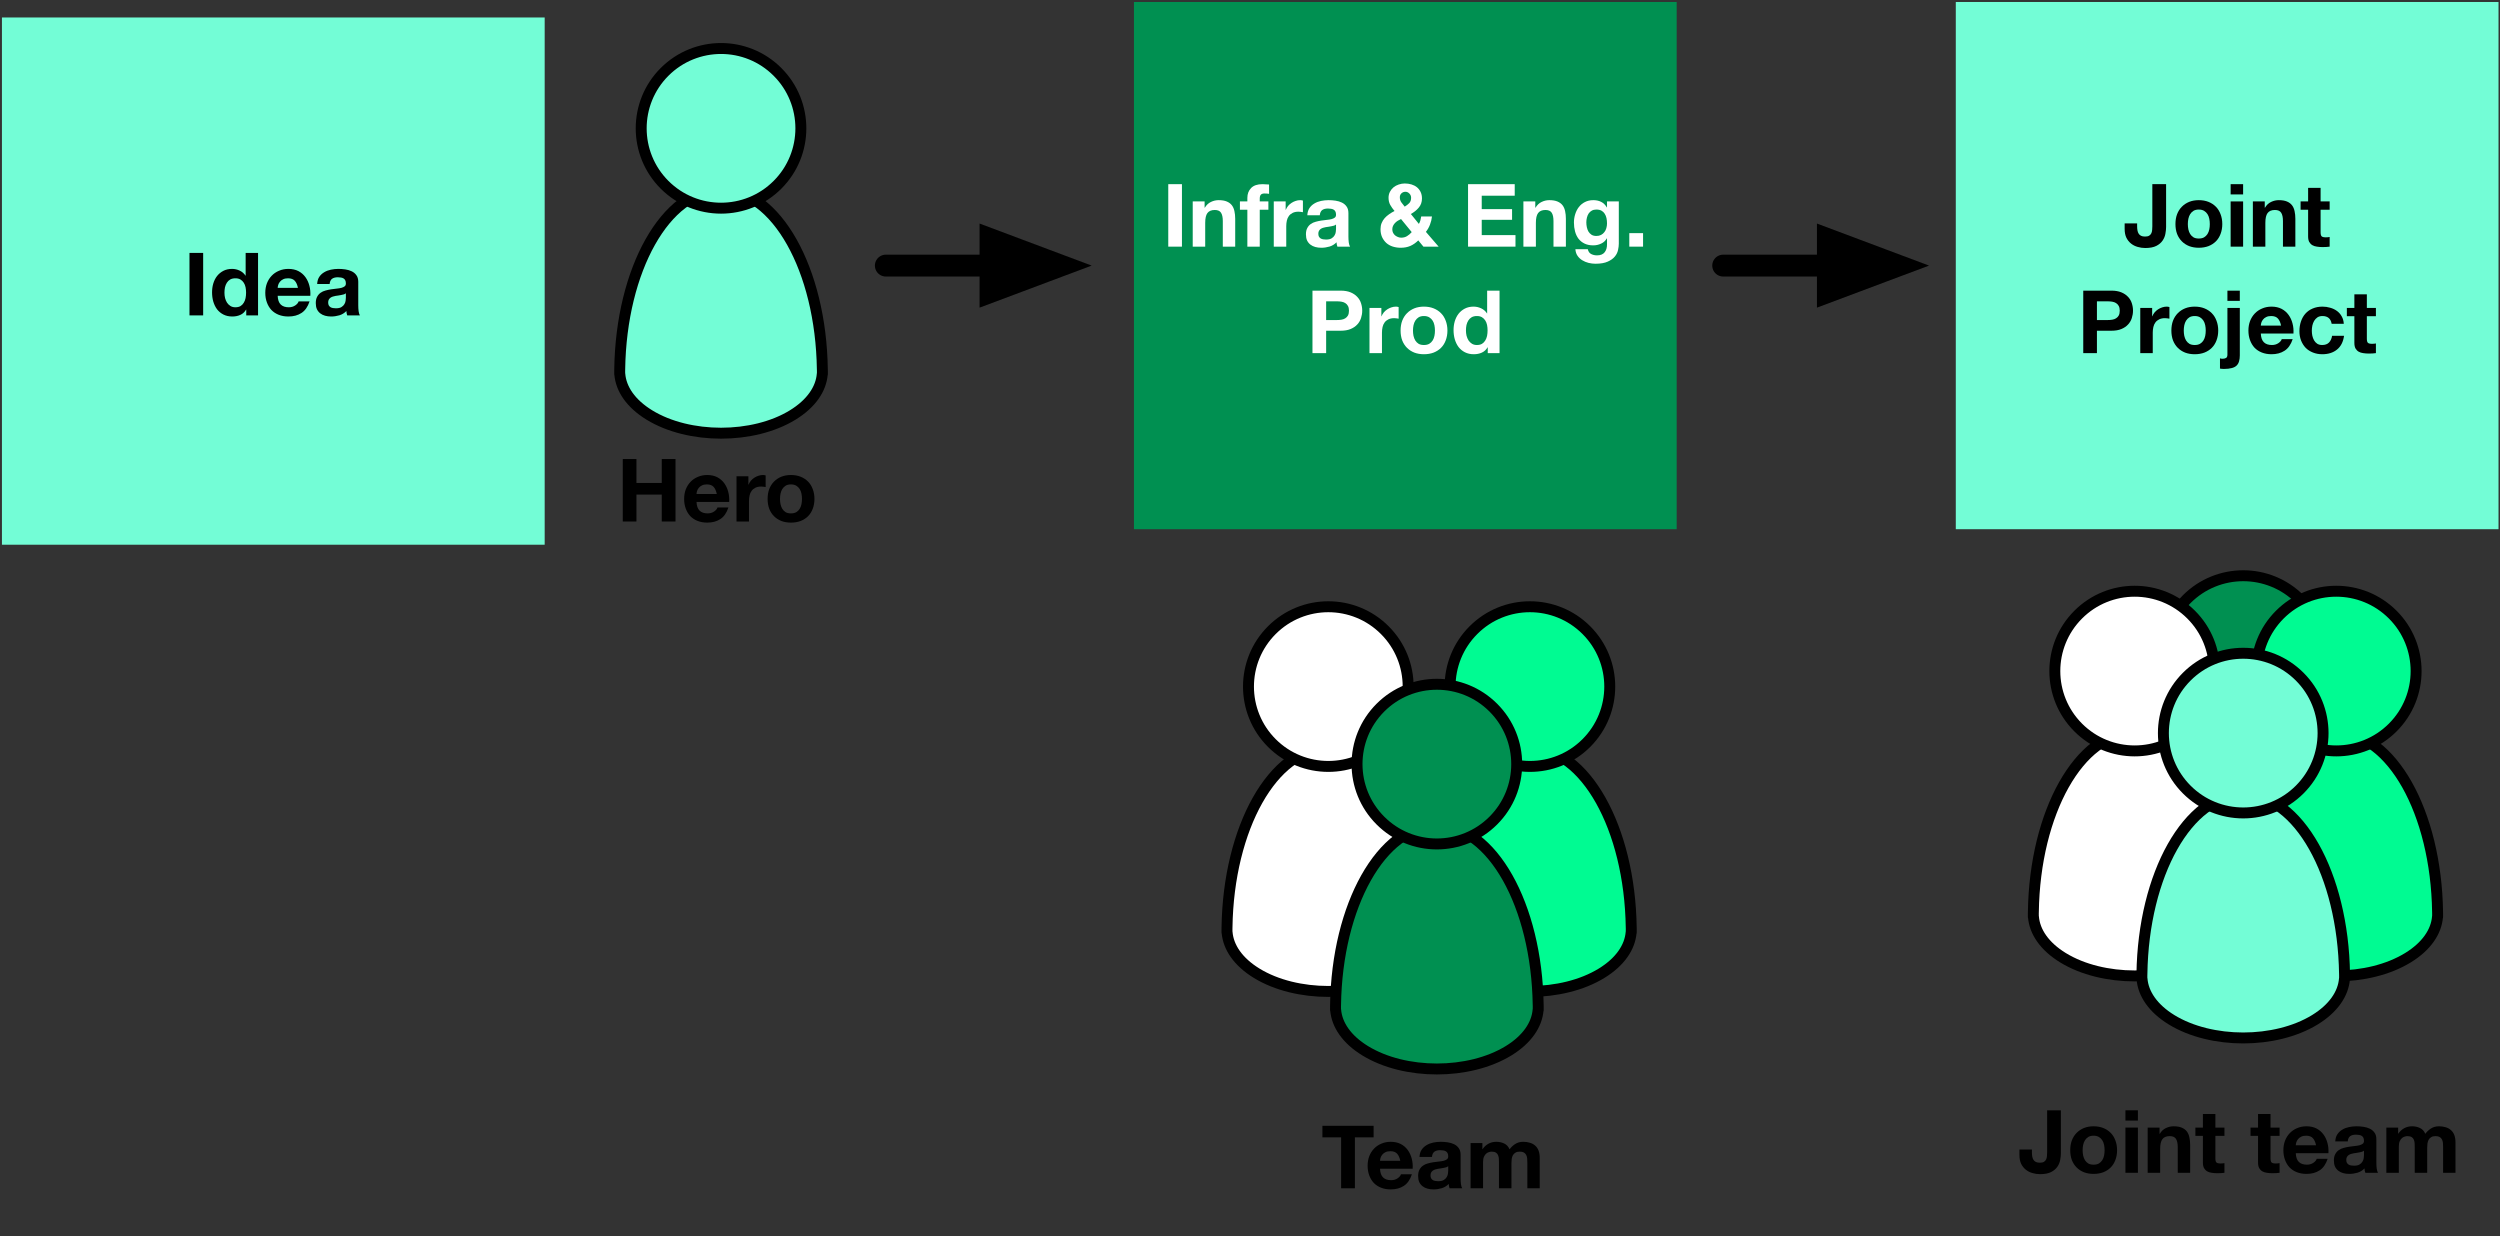 <?xml version="1.0" encoding="UTF-8"?>
<svg xmlns="http://www.w3.org/2000/svg" xmlns:xlink="http://www.w3.org/1999/xlink" width="457pt" height="226pt" viewBox="0 0 457 226" version="1.1">
<rect x="0" y="0" width="457" height="226" fill="#333333" stroke="none"/>
<defs>
<g>
<symbol overflow="visible" id="glyph0-0">
<path style="stroke:none;" d="M 6.25 -9.719 L 1.781 -9.719 L 1.781 -1.516 L 6.25 -1.516 Z M 7.719 -11.172 L 7.719 -0.047 L 0.266 -0.047 L 0.266 -11.172 Z M 7.719 -11.172 "/>
</symbol>
<symbol overflow="visible" id="glyph0-1">
<path style="stroke:none;" d="M 1.109 -11.422 L 1.109 0 L 3.609 0 L 3.609 -11.422 Z M 1.109 -11.422 "/>
</symbol>
<symbol overflow="visible" id="glyph0-2">
<path style="stroke:none;" d="M 6.734 -4.156 C 6.734 -3.812 6.703 -3.477 6.641 -3.156 C 6.578 -2.844 6.469 -2.562 6.312 -2.312 C 6.164 -2.062 5.969 -1.859 5.719 -1.703 C 5.469 -1.555 5.156 -1.484 4.781 -1.484 C 4.426 -1.484 4.125 -1.562 3.875 -1.719 C 3.625 -1.875 3.414 -2.078 3.25 -2.328 C 3.094 -2.578 2.973 -2.859 2.891 -3.172 C 2.816 -3.492 2.781 -3.816 2.781 -4.141 C 2.781 -4.484 2.812 -4.812 2.875 -5.125 C 2.945 -5.438 3.062 -5.719 3.219 -5.969 C 3.375 -6.219 3.578 -6.414 3.828 -6.562 C 4.086 -6.707 4.406 -6.781 4.781 -6.781 C 5.156 -6.781 5.461 -6.707 5.703 -6.562 C 5.953 -6.414 6.156 -6.219 6.312 -5.969 C 6.469 -5.727 6.578 -5.453 6.641 -5.141 C 6.703 -4.828 6.734 -4.5 6.734 -4.156 Z M 6.766 -1.062 L 6.766 0 L 8.922 0 L 8.922 -11.422 L 6.656 -11.422 L 6.656 -7.266 L 6.625 -7.266 C 6.363 -7.672 6.008 -7.977 5.562 -8.188 C 5.125 -8.395 4.66 -8.5 4.172 -8.5 C 3.566 -8.5 3.035 -8.379 2.578 -8.141 C 2.117 -7.898 1.734 -7.582 1.422 -7.188 C 1.117 -6.789 0.891 -6.332 0.734 -5.812 C 0.586 -5.301 0.516 -4.766 0.516 -4.203 C 0.516 -3.629 0.586 -3.078 0.734 -2.547 C 0.891 -2.016 1.117 -1.539 1.422 -1.125 C 1.734 -0.719 2.125 -0.395 2.594 -0.156 C 3.062 0.082 3.602 0.203 4.219 0.203 C 4.77 0.203 5.258 0.102 5.688 -0.094 C 6.125 -0.289 6.473 -0.613 6.734 -1.062 Z M 6.766 -1.062 "/>
</symbol>
<symbol overflow="visible" id="glyph0-3">
<path style="stroke:none;" d="M 6.438 -5.031 L 2.734 -5.031 C 2.742 -5.188 2.773 -5.363 2.828 -5.562 C 2.891 -5.77 2.992 -5.961 3.141 -6.141 C 3.285 -6.328 3.477 -6.477 3.719 -6.594 C 3.957 -6.719 4.258 -6.781 4.625 -6.781 C 5.176 -6.781 5.586 -6.629 5.859 -6.328 C 6.129 -6.035 6.32 -5.602 6.438 -5.031 Z M 2.734 -3.578 L 8.703 -3.578 C 8.742 -4.223 8.688 -4.836 8.531 -5.422 C 8.383 -6.004 8.145 -6.523 7.812 -6.984 C 7.477 -7.453 7.051 -7.82 6.531 -8.094 C 6.008 -8.363 5.395 -8.5 4.688 -8.5 C 4.062 -8.5 3.488 -8.383 2.969 -8.156 C 2.445 -7.938 2 -7.629 1.625 -7.234 C 1.258 -6.848 0.973 -6.391 0.766 -5.859 C 0.566 -5.328 0.469 -4.75 0.469 -4.125 C 0.469 -3.488 0.566 -2.898 0.766 -2.359 C 0.961 -1.828 1.238 -1.367 1.594 -0.984 C 1.957 -0.609 2.398 -0.316 2.922 -0.109 C 3.453 0.098 4.039 0.203 4.688 0.203 C 5.625 0.203 6.422 -0.008 7.078 -0.438 C 7.742 -0.863 8.238 -1.57 8.562 -2.562 L 6.562 -2.562 C 6.488 -2.301 6.285 -2.055 5.953 -1.828 C 5.617 -1.598 5.223 -1.484 4.766 -1.484 C 4.129 -1.484 3.641 -1.648 3.297 -1.984 C 2.953 -2.316 2.766 -2.848 2.734 -3.578 Z M 2.734 -3.578 "/>
</symbol>
<symbol overflow="visible" id="glyph0-4">
<path style="stroke:none;" d="M 0.766 -5.734 C 0.797 -6.266 0.926 -6.703 1.156 -7.047 C 1.395 -7.398 1.695 -7.68 2.062 -7.891 C 2.426 -8.109 2.832 -8.266 3.281 -8.359 C 3.738 -8.453 4.195 -8.5 4.656 -8.5 C 5.07 -8.5 5.492 -8.469 5.922 -8.406 C 6.348 -8.344 6.734 -8.227 7.078 -8.062 C 7.43 -7.895 7.719 -7.656 7.938 -7.344 C 8.164 -7.039 8.281 -6.641 8.281 -6.141 L 8.281 -1.844 C 8.281 -1.469 8.301 -1.109 8.344 -0.766 C 8.395 -0.422 8.473 -0.164 8.578 0 L 6.266 0 C 6.223 -0.125 6.188 -0.254 6.156 -0.391 C 6.133 -0.523 6.117 -0.66 6.109 -0.797 C 5.742 -0.422 5.316 -0.16 4.828 -0.016 C 4.336 0.129 3.836 0.203 3.328 0.203 C 2.93 0.203 2.562 0.156 2.219 0.062 C 1.883 -0.031 1.586 -0.176 1.328 -0.375 C 1.066 -0.582 0.863 -0.836 0.719 -1.141 C 0.582 -1.453 0.516 -1.82 0.516 -2.25 C 0.516 -2.719 0.598 -3.102 0.766 -3.406 C 0.93 -3.719 1.145 -3.961 1.406 -4.141 C 1.664 -4.328 1.961 -4.461 2.297 -4.547 C 2.629 -4.641 2.969 -4.711 3.312 -4.766 C 3.656 -4.816 3.988 -4.859 4.312 -4.891 C 4.645 -4.922 4.938 -4.969 5.188 -5.031 C 5.445 -5.102 5.648 -5.195 5.797 -5.312 C 5.953 -5.438 6.023 -5.617 6.016 -5.859 C 6.016 -6.098 5.973 -6.289 5.891 -6.438 C 5.816 -6.582 5.711 -6.691 5.578 -6.766 C 5.441 -6.848 5.285 -6.898 5.109 -6.922 C 4.93 -6.953 4.742 -6.969 4.547 -6.969 C 4.098 -6.969 3.742 -6.875 3.484 -6.688 C 3.234 -6.5 3.086 -6.18 3.047 -5.734 Z M 6.016 -4.047 C 5.922 -3.961 5.801 -3.895 5.656 -3.844 C 5.508 -3.801 5.352 -3.766 5.188 -3.734 C 5.02 -3.703 4.848 -3.672 4.672 -3.641 C 4.492 -3.617 4.312 -3.594 4.125 -3.562 C 3.957 -3.531 3.789 -3.488 3.625 -3.438 C 3.457 -3.383 3.312 -3.312 3.188 -3.219 C 3.07 -3.133 2.973 -3.02 2.891 -2.875 C 2.816 -2.738 2.781 -2.566 2.781 -2.359 C 2.781 -2.148 2.816 -1.973 2.891 -1.828 C 2.973 -1.691 3.078 -1.582 3.203 -1.5 C 3.328 -1.426 3.473 -1.375 3.641 -1.344 C 3.816 -1.312 3.992 -1.297 4.172 -1.297 C 4.617 -1.297 4.961 -1.367 5.203 -1.516 C 5.453 -1.672 5.633 -1.852 5.75 -2.062 C 5.875 -2.27 5.945 -2.477 5.969 -2.688 C 6 -2.906 6.016 -3.078 6.016 -3.203 Z M 6.016 -4.047 "/>
</symbol>
<symbol overflow="visible" id="glyph0-5">
<path style="stroke:none;" d="M 0.859 -8.266 L 0.859 0 L 3.141 0 L 3.141 -4.344 C 3.141 -5.176 3.273 -5.773 3.547 -6.141 C 3.828 -6.516 4.273 -6.703 4.891 -6.703 C 5.441 -6.703 5.82 -6.535 6.031 -6.203 C 6.25 -5.867 6.359 -5.359 6.359 -4.672 L 6.359 0 L 8.625 0 L 8.625 -5.094 C 8.625 -5.602 8.578 -6.066 8.484 -6.484 C 8.398 -6.91 8.242 -7.27 8.016 -7.562 C 7.797 -7.852 7.488 -8.082 7.094 -8.25 C 6.707 -8.414 6.207 -8.5 5.594 -8.5 C 5.113 -8.5 4.645 -8.391 4.188 -8.172 C 3.727 -7.953 3.359 -7.602 3.078 -7.125 L 3.031 -7.125 L 3.031 -8.266 Z M 0.859 -8.266 "/>
</symbol>
<symbol overflow="visible" id="glyph0-6">
<path style="stroke:none;" d="M 1.359 -6.75 L 1.359 0 L 3.625 0 L 3.625 -6.75 L 5.203 -6.75 L 5.203 -8.266 L 3.625 -8.266 L 3.625 -8.766 C 3.625 -9.109 3.691 -9.352 3.828 -9.5 C 3.961 -9.645 4.188 -9.719 4.5 -9.719 C 4.781 -9.719 5.055 -9.695 5.328 -9.656 L 5.328 -11.359 C 5.141 -11.367 4.941 -11.379 4.734 -11.391 C 4.535 -11.41 4.332 -11.422 4.125 -11.422 C 3.195 -11.422 2.504 -11.188 2.047 -10.719 C 1.586 -10.25 1.359 -9.645 1.359 -8.906 L 1.359 -8.266 L 0 -8.266 L 0 -6.75 Z M 1.359 -6.75 "/>
</symbol>
<symbol overflow="visible" id="glyph0-7">
<path style="stroke:none;" d="M 0.859 -8.266 L 0.859 0 L 3.141 0 L 3.141 -3.734 C 3.141 -4.098 3.176 -4.441 3.25 -4.766 C 3.32 -5.086 3.445 -5.367 3.625 -5.609 C 3.801 -5.848 4.031 -6.035 4.312 -6.172 C 4.602 -6.316 4.957 -6.391 5.375 -6.391 C 5.508 -6.391 5.648 -6.379 5.797 -6.359 C 5.953 -6.348 6.082 -6.328 6.188 -6.297 L 6.188 -8.422 C 6.008 -8.473 5.848 -8.5 5.703 -8.5 C 5.41 -8.5 5.129 -8.453 4.859 -8.359 C 4.598 -8.273 4.348 -8.156 4.109 -8 C 3.879 -7.852 3.672 -7.672 3.484 -7.453 C 3.305 -7.234 3.164 -6.992 3.062 -6.734 L 3.031 -6.734 L 3.031 -8.266 Z M 0.859 -8.266 "/>
</symbol>
<symbol overflow="visible" id="glyph0-8">
<path style="stroke:none;" d=""/>
</symbol>
<symbol overflow="visible" id="glyph0-9">
<path style="stroke:none;" d="M 7.422 -1.141 L 8.359 0 L 11.141 0 L 8.812 -2.703 C 9.133 -3.109 9.383 -3.551 9.562 -4.031 C 9.75 -4.508 9.867 -5.004 9.922 -5.516 L 7.953 -5.516 C 7.922 -5.285 7.875 -5.055 7.812 -4.828 C 7.75 -4.598 7.656 -4.375 7.531 -4.156 L 6.062 -5.969 C 6.633 -6.281 7.113 -6.664 7.5 -7.125 C 7.895 -7.582 8.094 -8.145 8.094 -8.812 C 8.094 -9.258 8.008 -9.656 7.844 -10 C 7.676 -10.344 7.453 -10.629 7.172 -10.859 C 6.891 -11.086 6.555 -11.258 6.172 -11.375 C 5.797 -11.488 5.391 -11.547 4.953 -11.547 C 4.578 -11.547 4.207 -11.484 3.844 -11.359 C 3.488 -11.242 3.172 -11.07 2.891 -10.844 C 2.617 -10.613 2.398 -10.336 2.234 -10.016 C 2.066 -9.691 1.984 -9.332 1.984 -8.938 C 1.984 -8.438 2.086 -8 2.297 -7.625 C 2.504 -7.258 2.766 -6.891 3.078 -6.516 C 2.742 -6.348 2.422 -6.156 2.109 -5.938 C 1.797 -5.727 1.52 -5.488 1.281 -5.219 C 1.039 -4.945 0.852 -4.645 0.719 -4.312 C 0.582 -3.977 0.516 -3.609 0.516 -3.203 C 0.516 -2.66 0.609 -2.176 0.797 -1.75 C 0.992 -1.332 1.254 -0.973 1.578 -0.672 C 1.91 -0.379 2.301 -0.16 2.75 -0.016 C 3.207 0.129 3.691 0.203 4.203 0.203 C 4.859 0.203 5.441 0.094 5.953 -0.125 C 6.473 -0.352 6.961 -0.691 7.422 -1.141 Z M 4.266 -5.047 L 6.219 -2.656 C 5.957 -2.352 5.672 -2.109 5.359 -1.922 C 5.055 -1.734 4.703 -1.641 4.297 -1.641 C 4.086 -1.641 3.883 -1.68 3.688 -1.766 C 3.488 -1.848 3.312 -1.953 3.156 -2.078 C 3.008 -2.211 2.891 -2.375 2.797 -2.562 C 2.711 -2.75 2.672 -2.945 2.672 -3.156 C 2.672 -3.383 2.711 -3.594 2.797 -3.781 C 2.891 -3.977 3.008 -4.156 3.156 -4.312 C 3.312 -4.477 3.484 -4.617 3.672 -4.734 C 3.867 -4.848 4.066 -4.953 4.266 -5.047 Z M 6.109 -8.938 C 6.109 -8.52 5.992 -8.191 5.766 -7.953 C 5.535 -7.723 5.258 -7.508 4.938 -7.312 C 4.727 -7.582 4.523 -7.844 4.328 -8.094 C 4.141 -8.352 4.047 -8.664 4.047 -9.031 C 4.047 -9.32 4.145 -9.562 4.344 -9.75 C 4.551 -9.938 4.797 -10.031 5.078 -10.031 C 5.348 -10.031 5.586 -9.922 5.797 -9.703 C 6.004 -9.492 6.109 -9.238 6.109 -8.938 Z M 6.109 -8.938 "/>
</symbol>
<symbol overflow="visible" id="glyph0-10">
<path style="stroke:none;" d="M 1.109 -11.422 L 1.109 0 L 9.781 0 L 9.781 -2.109 L 3.609 -2.109 L 3.609 -4.906 L 9.156 -4.906 L 9.156 -6.859 L 3.609 -6.859 L 3.609 -9.312 L 9.641 -9.312 L 9.641 -11.422 Z M 1.109 -11.422 "/>
</symbol>
<symbol overflow="visible" id="glyph0-11">
<path style="stroke:none;" d="M 4.719 -1.953 C 4.363 -1.953 4.066 -2.023 3.828 -2.172 C 3.598 -2.328 3.41 -2.52 3.266 -2.75 C 3.129 -2.988 3.031 -3.254 2.969 -3.547 C 2.906 -3.836 2.875 -4.133 2.875 -4.438 C 2.875 -4.738 2.91 -5.031 2.984 -5.312 C 3.055 -5.602 3.164 -5.859 3.312 -6.078 C 3.469 -6.297 3.66 -6.469 3.891 -6.594 C 4.117 -6.719 4.395 -6.781 4.719 -6.781 C 5.094 -6.781 5.398 -6.711 5.641 -6.578 C 5.891 -6.441 6.086 -6.254 6.234 -6.016 C 6.391 -5.773 6.5 -5.504 6.562 -5.203 C 6.625 -4.898 6.656 -4.578 6.656 -4.234 C 6.656 -3.941 6.613 -3.656 6.531 -3.375 C 6.457 -3.102 6.336 -2.863 6.172 -2.656 C 6.016 -2.445 5.812 -2.273 5.562 -2.141 C 5.32 -2.016 5.039 -1.953 4.719 -1.953 Z M 8.812 -0.531 L 8.812 -8.266 L 6.656 -8.266 L 6.656 -7.172 L 6.625 -7.172 C 6.344 -7.648 5.992 -7.988 5.578 -8.188 C 5.172 -8.395 4.695 -8.5 4.156 -8.5 C 3.582 -8.5 3.07 -8.383 2.625 -8.156 C 2.188 -7.938 1.816 -7.633 1.516 -7.25 C 1.223 -6.875 1 -6.438 0.844 -5.938 C 0.688 -5.445 0.609 -4.938 0.609 -4.406 C 0.609 -3.832 0.676 -3.289 0.812 -2.781 C 0.945 -2.281 1.156 -1.836 1.438 -1.453 C 1.727 -1.078 2.098 -0.781 2.547 -0.562 C 2.992 -0.344 3.523 -0.234 4.141 -0.234 C 4.641 -0.234 5.113 -0.336 5.562 -0.547 C 6.02 -0.754 6.375 -1.078 6.625 -1.516 L 6.656 -1.516 L 6.656 -0.438 C 6.664 0.156 6.523 0.641 6.234 1.016 C 5.941 1.398 5.473 1.594 4.828 1.594 C 4.422 1.594 4.062 1.508 3.75 1.344 C 3.445 1.188 3.242 0.895 3.141 0.469 L 0.875 0.469 C 0.906 0.938 1.035 1.336 1.266 1.672 C 1.492 2.004 1.781 2.273 2.125 2.484 C 2.477 2.703 2.863 2.863 3.281 2.969 C 3.707 3.07 4.125 3.125 4.531 3.125 C 5.477 3.125 6.234 2.992 6.797 2.734 C 7.359 2.484 7.789 2.172 8.094 1.797 C 8.395 1.43 8.586 1.035 8.672 0.609 C 8.766 0.18 8.812 -0.195 8.812 -0.531 Z M 8.812 -0.531 "/>
</symbol>
<symbol overflow="visible" id="glyph0-12">
<path style="stroke:none;" d="M 0.953 -2.469 L 0.953 0 L 3.469 0 L 3.469 -2.469 Z M 0.953 -2.469 "/>
</symbol>
<symbol overflow="visible" id="glyph0-13">
<path style="stroke:none;" d="M 3.609 -6.047 L 3.609 -9.469 L 5.562 -9.469 C 5.852 -9.469 6.129 -9.445 6.391 -9.406 C 6.66 -9.363 6.895 -9.281 7.094 -9.156 C 7.301 -9.031 7.469 -8.852 7.594 -8.625 C 7.719 -8.406 7.781 -8.117 7.781 -7.766 C 7.781 -7.398 7.719 -7.102 7.594 -6.875 C 7.469 -6.656 7.301 -6.484 7.094 -6.359 C 6.895 -6.234 6.66 -6.148 6.391 -6.109 C 6.129 -6.066 5.852 -6.047 5.562 -6.047 Z M 1.109 -11.422 L 1.109 0 L 3.609 0 L 3.609 -4.094 L 6.25 -4.094 C 6.969 -4.094 7.578 -4.195 8.078 -4.406 C 8.578 -4.613 8.984 -4.891 9.297 -5.234 C 9.617 -5.578 9.848 -5.969 9.984 -6.406 C 10.129 -6.852 10.203 -7.305 10.203 -7.766 C 10.203 -8.234 10.129 -8.688 9.984 -9.125 C 9.848 -9.562 9.617 -9.945 9.297 -10.281 C 8.984 -10.625 8.578 -10.898 8.078 -11.109 C 7.578 -11.316 6.969 -11.422 6.25 -11.422 Z M 1.109 -11.422 "/>
</symbol>
<symbol overflow="visible" id="glyph0-14">
<path style="stroke:none;" d="M 2.875 -4.125 C 2.875 -4.457 2.906 -4.781 2.969 -5.094 C 3.039 -5.414 3.148 -5.695 3.297 -5.938 C 3.453 -6.188 3.656 -6.391 3.906 -6.547 C 4.164 -6.703 4.488 -6.781 4.875 -6.781 C 5.258 -6.781 5.582 -6.703 5.844 -6.547 C 6.102 -6.391 6.312 -6.188 6.469 -5.938 C 6.625 -5.695 6.734 -5.414 6.797 -5.094 C 6.859 -4.781 6.891 -4.457 6.891 -4.125 C 6.891 -3.789 6.859 -3.469 6.797 -3.156 C 6.734 -2.844 6.625 -2.562 6.469 -2.312 C 6.312 -2.062 6.102 -1.859 5.844 -1.703 C 5.582 -1.555 5.258 -1.484 4.875 -1.484 C 4.488 -1.484 4.164 -1.555 3.906 -1.703 C 3.656 -1.859 3.453 -2.062 3.297 -2.312 C 3.148 -2.562 3.039 -2.844 2.969 -3.156 C 2.906 -3.469 2.875 -3.789 2.875 -4.125 Z M 0.609 -4.125 C 0.609 -3.469 0.707 -2.867 0.906 -2.328 C 1.113 -1.797 1.406 -1.344 1.781 -0.969 C 2.156 -0.594 2.602 -0.301 3.125 -0.094 C 3.645 0.102 4.227 0.203 4.875 0.203 C 5.531 0.203 6.117 0.102 6.641 -0.094 C 7.172 -0.301 7.625 -0.594 8 -0.969 C 8.375 -1.344 8.66 -1.797 8.859 -2.328 C 9.066 -2.867 9.172 -3.469 9.172 -4.125 C 9.172 -4.789 9.066 -5.391 8.859 -5.922 C 8.66 -6.461 8.375 -6.922 8 -7.297 C 7.625 -7.68 7.172 -7.977 6.641 -8.188 C 6.117 -8.395 5.531 -8.5 4.875 -8.5 C 4.227 -8.5 3.645 -8.395 3.125 -8.188 C 2.602 -7.977 2.156 -7.68 1.781 -7.297 C 1.406 -6.922 1.113 -6.461 0.906 -5.922 C 0.707 -5.391 0.609 -4.789 0.609 -4.125 Z M 0.609 -4.125 "/>
</symbol>
<symbol overflow="visible" id="glyph0-15">
<path style="stroke:none;" d="M 1.109 -11.422 L 1.109 0 L 3.609 0 L 3.609 -4.922 L 8.234 -4.922 L 8.234 0 L 10.75 0 L 10.75 -11.422 L 8.234 -11.422 L 8.234 -7.047 L 3.609 -7.047 L 3.609 -11.422 Z M 1.109 -11.422 "/>
</symbol>
<symbol overflow="visible" id="glyph0-16">
<path style="stroke:none;" d="M 3.625 -9.312 L 3.625 0 L 6.141 0 L 6.141 -9.312 L 9.562 -9.312 L 9.562 -11.422 L 0.203 -11.422 L 0.203 -9.312 Z M 3.625 -9.312 "/>
</symbol>
<symbol overflow="visible" id="glyph0-17">
<path style="stroke:none;" d="M 0.922 -8.266 L 0.922 0 L 3.203 0 L 3.203 -4.797 C 3.203 -5.203 3.258 -5.531 3.375 -5.781 C 3.488 -6.031 3.629 -6.223 3.797 -6.359 C 3.961 -6.492 4.133 -6.582 4.312 -6.625 C 4.488 -6.676 4.629 -6.703 4.734 -6.703 C 5.098 -6.703 5.375 -6.641 5.562 -6.516 C 5.75 -6.398 5.879 -6.238 5.953 -6.031 C 6.035 -5.832 6.082 -5.613 6.094 -5.375 C 6.102 -5.133 6.109 -4.891 6.109 -4.641 L 6.109 0 L 8.391 0 L 8.391 -4.609 C 8.391 -4.859 8.406 -5.109 8.438 -5.359 C 8.477 -5.617 8.551 -5.848 8.656 -6.047 C 8.77 -6.242 8.926 -6.398 9.125 -6.516 C 9.32 -6.641 9.582 -6.703 9.906 -6.703 C 10.227 -6.703 10.477 -6.648 10.656 -6.547 C 10.844 -6.441 10.984 -6.297 11.078 -6.109 C 11.18 -5.93 11.242 -5.719 11.266 -5.469 C 11.285 -5.227 11.297 -4.969 11.297 -4.688 L 11.297 0 L 13.562 0 L 13.562 -5.531 C 13.562 -6.07 13.488 -6.531 13.344 -6.906 C 13.195 -7.281 12.988 -7.582 12.719 -7.812 C 12.445 -8.051 12.125 -8.223 11.75 -8.328 C 11.383 -8.441 10.984 -8.5 10.547 -8.5 C 9.973 -8.5 9.473 -8.359 9.047 -8.078 C 8.629 -7.797 8.297 -7.477 8.047 -7.125 C 7.828 -7.633 7.5 -7.988 7.062 -8.188 C 6.633 -8.395 6.156 -8.5 5.625 -8.5 C 5.082 -8.5 4.598 -8.379 4.172 -8.141 C 3.754 -7.91 3.398 -7.582 3.109 -7.156 L 3.078 -7.156 L 3.078 -8.266 Z M 0.922 -8.266 "/>
</symbol>
<symbol overflow="visible" id="glyph0-18">
<path style="stroke:none;" d="M 7.797 -3.594 L 7.797 -11.422 L 5.281 -11.422 L 5.281 -3.719 C 5.281 -3.508 5.27 -3.297 5.25 -3.078 C 5.238 -2.859 5.191 -2.656 5.109 -2.469 C 5.023 -2.281 4.895 -2.129 4.719 -2.016 C 4.539 -1.898 4.285 -1.844 3.953 -1.844 C 3.648 -1.844 3.406 -1.891 3.219 -1.984 C 3.031 -2.078 2.883 -2.207 2.781 -2.375 C 2.676 -2.539 2.602 -2.738 2.562 -2.969 C 2.52 -3.207 2.5 -3.469 2.5 -3.75 L 2.5 -4.25 L 0.219 -4.25 L 0.219 -3.266 C 0.219 -2.629 0.32 -2.086 0.531 -1.641 C 0.75 -1.203 1.035 -0.844 1.391 -0.562 C 1.742 -0.281 2.145 -0.078 2.594 0.047 C 3.039 0.18 3.504 0.25 3.984 0.25 C 4.836 0.25 5.516 0.117 6.016 -0.141 C 6.516 -0.398 6.895 -0.723 7.156 -1.109 C 7.426 -1.504 7.598 -1.926 7.672 -2.375 C 7.754 -2.82 7.797 -3.227 7.797 -3.594 Z M 7.797 -3.594 "/>
</symbol>
<symbol overflow="visible" id="glyph0-19">
<path style="stroke:none;" d="M 3.203 -9.547 L 3.203 -11.422 L 0.922 -11.422 L 0.922 -9.547 Z M 0.922 -8.266 L 0.922 0 L 3.203 0 L 3.203 -8.266 Z M 0.922 -8.266 "/>
</symbol>
<symbol overflow="visible" id="glyph0-20">
<path style="stroke:none;" d="M 3.75 -8.266 L 3.75 -10.75 L 1.469 -10.75 L 1.469 -8.266 L 0.094 -8.266 L 0.094 -6.75 L 1.469 -6.75 L 1.469 -1.875 C 1.469 -1.457 1.535 -1.117 1.672 -0.859 C 1.816 -0.609 2.008 -0.41 2.25 -0.266 C 2.488 -0.129 2.766 -0.039 3.078 0 C 3.391 0.051 3.723 0.078 4.078 0.078 C 4.305 0.078 4.535 0.07 4.766 0.062 C 5.004 0.051 5.219 0.031 5.406 0 L 5.406 -1.766 C 5.301 -1.742 5.188 -1.727 5.062 -1.719 C 4.945 -1.707 4.828 -1.703 4.703 -1.703 C 4.316 -1.703 4.062 -1.766 3.938 -1.891 C 3.812 -2.016 3.75 -2.27 3.75 -2.656 L 3.75 -6.75 L 5.406 -6.75 L 5.406 -8.266 Z M 3.75 -8.266 "/>
</symbol>
<symbol overflow="visible" id="glyph0-21">
<path style="stroke:none;" d="M 3.344 -9.547 L 3.344 -11.422 L 1.078 -11.422 L 1.078 -9.547 Z M -0.281 0.953 L -0.281 2.828 C -0.07 2.867 0.164 2.891 0.438 2.891 C 1.008 2.891 1.484 2.836 1.859 2.734 C 2.234 2.641 2.531 2.488 2.75 2.281 C 2.969 2.07 3.117 1.812 3.203 1.5 C 3.297 1.195 3.344 0.832 3.344 0.406 L 3.344 -8.266 L 1.078 -8.266 L 1.078 0.281 C 1.078 0.594 0.988 0.797 0.812 0.891 C 0.633 0.984 0.426 1.031 0.188 1.031 C -0.008 1.031 -0.164 1.004 -0.281 0.953 Z M -0.281 0.953 "/>
</symbol>
<symbol overflow="visible" id="glyph0-22">
<path style="stroke:none;" d="M 6.5 -5.359 L 8.719 -5.359 C 8.688 -5.891 8.555 -6.348 8.328 -6.734 C 8.109 -7.129 7.816 -7.457 7.453 -7.719 C 7.098 -7.977 6.691 -8.172 6.234 -8.297 C 5.785 -8.43 5.316 -8.5 4.828 -8.5 C 4.16 -8.5 3.562 -8.383 3.031 -8.156 C 2.508 -7.938 2.066 -7.625 1.703 -7.219 C 1.348 -6.82 1.078 -6.348 0.891 -5.797 C 0.703 -5.242 0.609 -4.648 0.609 -4.016 C 0.609 -3.398 0.707 -2.832 0.906 -2.312 C 1.113 -1.789 1.395 -1.344 1.75 -0.969 C 2.113 -0.602 2.555 -0.316 3.078 -0.109 C 3.598 0.098 4.164 0.203 4.781 0.203 C 5.883 0.203 6.785 -0.082 7.484 -0.656 C 8.191 -1.227 8.617 -2.066 8.766 -3.172 L 6.578 -3.172 C 6.504 -2.66 6.316 -2.25 6.016 -1.938 C 5.723 -1.633 5.305 -1.484 4.766 -1.484 C 4.41 -1.484 4.109 -1.562 3.859 -1.719 C 3.617 -1.883 3.426 -2.094 3.281 -2.344 C 3.145 -2.594 3.039 -2.867 2.969 -3.172 C 2.906 -3.484 2.875 -3.789 2.875 -4.094 C 2.875 -4.406 2.906 -4.719 2.969 -5.031 C 3.039 -5.344 3.148 -5.629 3.297 -5.891 C 3.453 -6.148 3.648 -6.363 3.891 -6.531 C 4.141 -6.695 4.445 -6.781 4.812 -6.781 C 5.781 -6.781 6.344 -6.305 6.5 -5.359 Z M 6.5 -5.359 "/>
</symbol>
</g>
</defs>
<g id="surface1">
<path style="fill-rule:nonzero;fill:rgb(0%,56.284%,31.88%);fill-opacity:1;stroke-width:2;stroke-linecap:round;stroke-linejoin:round;stroke:rgb(0%,0%,0%);stroke-opacity:1;stroke-miterlimit:10;" d="M 436.559 226.766 C 436.773 229.484 438.574 232.164 441.961 234.242 C 449.195 238.676 460.926 238.676 468.16 234.242 C 471.551 232.164 473.352 229.484 473.566 226.766 L 473.586 226.766 C 473.586 226.625 473.586 226.488 473.586 226.352 C 473.586 226.352 473.586 226.352 473.586 226.348 C 473.586 226.281 473.59 226.211 473.586 226.145 C 473.582 226.051 473.582 225.961 473.582 225.867 C 473.32 207.652 465.129 193.031 455.062 193.031 C 444.996 193.031 436.805 207.652 436.543 225.867 C 436.539 225.957 436.535 226.051 436.535 226.145 C 436.535 226.211 436.535 226.281 436.535 226.348 C 436.535 226.352 436.535 226.352 436.535 226.355 C 436.535 226.488 436.535 226.625 436.535 226.766 Z M 436.559 226.766 " transform="matrix(1,0,0,1,-45,-62)"/>
<path style="fill-rule:nonzero;fill:rgb(0%,56.284%,31.88%);fill-opacity:1;stroke-width:2;stroke-linecap:round;stroke-linejoin:round;stroke:rgb(0%,0%,0%);stroke-opacity:1;stroke-miterlimit:10;" d="M 465.383 171.52 C 471.082 177.219 471.082 186.457 465.383 192.156 C 459.684 197.855 450.441 197.855 444.742 192.156 C 439.043 186.457 439.043 177.219 444.742 171.52 C 450.441 165.82 459.684 165.82 465.383 171.52 " transform="matrix(1,0,0,1,-45,-62)"/>
<path style="fill-rule:nonzero;fill:rgb(45.085%,98.83%,83.762%);fill-opacity:1;stroke-width:2;stroke-linecap:round;stroke-linejoin:round;stroke:rgb(0%,0%,0%);stroke-opacity:1;stroke-miterlimit:10;" d="M 158.301 130.387 C 158.516 133.105 160.316 135.785 163.707 137.863 C 170.941 142.297 182.672 142.297 189.906 137.863 C 193.293 135.785 195.098 133.105 195.309 130.387 L 195.332 130.387 C 195.332 130.25 195.332 130.113 195.332 129.977 C 195.332 129.973 195.332 129.973 195.332 129.973 C 195.332 129.902 195.332 129.832 195.332 129.766 C 195.328 129.672 195.328 129.582 195.324 129.492 C 195.066 111.273 186.871 96.652 176.805 96.652 C 166.738 96.652 158.547 111.273 158.285 129.488 C 158.285 129.582 158.281 129.672 158.281 129.766 C 158.277 129.832 158.281 129.902 158.281 129.973 C 158.281 129.973 158.281 129.973 158.281 129.977 C 158.281 130.113 158.281 130.25 158.281 130.387 Z M 158.301 130.387 " transform="matrix(1,0,0,1,-45,-62)"/>
<path style="fill-rule:nonzero;fill:rgb(45.085%,98.83%,83.762%);fill-opacity:1;stroke-width:2;stroke-linecap:round;stroke-linejoin:round;stroke:rgb(0%,0%,0%);stroke-opacity:1;stroke-miterlimit:10;" d="M 187.125 75.141 C 192.824 80.84 192.824 90.082 187.125 95.781 C 181.426 101.48 172.188 101.48 166.484 95.781 C 160.785 90.082 160.785 80.84 166.484 75.141 C 172.188 69.441 181.426 69.441 187.125 75.141 " transform="matrix(1,0,0,1,-45,-62)"/>
<path style=" stroke:none;fill-rule:nonzero;fill:rgb(45.085%,98.83%,83.762%);fill-opacity:1;" d="M 0.355 3.195 L 99.566 3.195 L 99.566 99.574 L 0.355 99.574 Z M 0.355 3.195 "/>
<g style="fill:rgb(0%,0%,0%);fill-opacity:1;">
  <use xlink:href="#glyph0-1" x="33.529" y="57.654"/>
  <use xlink:href="#glyph0-2" x="38.249" y="57.654"/>
  <use xlink:href="#glyph0-3" x="48.025" y="57.654"/>
  <use xlink:href="#glyph0-4" x="57.209" y="57.654"/>
</g>
<path style="fill:none;stroke-width:4;stroke-linecap:round;stroke-linejoin:round;stroke:rgb(0%,0%,0%);stroke-opacity:1;stroke-miterlimit:10;" d="M 206.93 110.551 L 226.066 110.551 " transform="matrix(1,0,0,1,-45,-62)"/>
<path style="fill-rule:nonzero;fill:rgb(0%,0%,0%);fill-opacity:1;stroke-width:4;stroke-linecap:butt;stroke-linejoin:miter;stroke:rgb(0%,0%,0%);stroke-opacity:1;stroke-miterlimit:10;" d="M 238.863 110.551 L 226.066 105.75 L 226.066 115.352 Z M 238.863 110.551 " transform="matrix(1,0,0,1,-45,-62)"/>
<path style=" stroke:none;fill-rule:nonzero;fill:rgb(0%,56.284%,31.88%);fill-opacity:1;" d="M 207.285 0.363 L 306.496 0.363 L 306.496 96.738 L 207.285 96.738 Z M 207.285 0.363 "/>
<g style="fill:rgb(100%,99.997%,99.998%);fill-opacity:1;">
  <use xlink:href="#glyph0-1" x="212.45" y="45.087"/>
  <use xlink:href="#glyph0-5" x="217.17" y="45.087"/>
  <use xlink:href="#glyph0-6" x="226.658" y="45.087"/>
  <use xlink:href="#glyph0-7" x="231.986" y="45.087"/>
  <use xlink:href="#glyph0-4" x="238.21" y="45.087"/>
  <use xlink:href="#glyph0-8" x="247.394" y="45.087"/>
  <use xlink:href="#glyph0-9" x="251.842" y="45.087"/>
  <use xlink:href="#glyph0-8" x="262.802" y="45.087"/>
  <use xlink:href="#glyph0-10" x="267.25" y="45.087"/>
  <use xlink:href="#glyph0-5" x="277.618" y="45.087"/>
  <use xlink:href="#glyph0-11" x="287.106" y="45.087"/>
  <use xlink:href="#glyph0-12" x="296.882" y="45.087"/>
  <use xlink:href="#glyph0-8" x="301.33" y="45.087"/>
</g>
<g style="fill:rgb(100%,99.997%,99.998%);fill-opacity:1;">
  <use xlink:href="#glyph0-13" x="238.81" y="64.551"/>
  <use xlink:href="#glyph0-7" x="249.482" y="64.551"/>
</g>
<g style="fill:rgb(100%,99.997%,99.998%);fill-opacity:1;">
  <use xlink:href="#glyph0-14" x="255.418" y="64.551"/>
  <use xlink:href="#glyph0-2" x="265.194" y="64.551"/>
</g>
<g style="fill:rgb(0%,0%,0%);fill-opacity:1;">
  <use xlink:href="#glyph0-15" x="112.734" y="95.331"/>
  <use xlink:href="#glyph0-3" x="124.59" y="95.331"/>
  <use xlink:href="#glyph0-7" x="133.774" y="95.331"/>
</g>
<g style="fill:rgb(0%,0%,0%);fill-opacity:1;">
  <use xlink:href="#glyph0-14" x="139.71" y="95.331"/>
</g>
<path style="fill-rule:nonzero;fill:rgb(100%,100%,100%);fill-opacity:1;stroke-width:2;stroke-linecap:round;stroke-linejoin:round;stroke:rgb(0%,0%,0%);stroke-opacity:1;stroke-miterlimit:10;" d="M 269.312 232.434 C 269.527 235.152 271.328 237.832 274.719 239.91 C 281.953 244.344 293.684 244.344 300.918 239.91 C 304.305 237.832 306.109 235.152 306.32 232.434 L 306.344 232.434 C 306.344 232.297 306.344 232.16 306.344 232.023 C 306.344 232.02 306.344 232.02 306.344 232.02 C 306.344 231.949 306.344 231.883 306.344 231.812 C 306.34 231.723 306.34 231.629 306.336 231.539 C 306.078 213.32 297.887 198.703 287.816 198.703 C 277.75 198.703 269.559 213.32 269.297 231.535 C 269.297 231.629 269.293 231.719 269.293 231.812 C 269.289 231.883 269.293 231.949 269.293 232.02 C 269.293 232.02 269.293 232.023 269.293 232.023 C 269.293 232.16 269.293 232.297 269.293 232.434 Z M 269.312 232.434 " transform="matrix(1,0,0,1,-45,-62)"/>
<path style="fill-rule:nonzero;fill:rgb(100%,100%,100%);fill-opacity:1;stroke-width:2;stroke-linecap:round;stroke-linejoin:round;stroke:rgb(0%,0%,0%);stroke-opacity:1;stroke-miterlimit:10;" d="M 298.137 177.188 C 303.836 182.887 303.836 192.129 298.137 197.828 C 292.438 203.527 283.199 203.527 277.496 197.828 C 271.797 192.129 271.797 182.887 277.496 177.188 C 283.199 171.488 292.438 171.488 298.137 177.188 " transform="matrix(1,0,0,1,-45,-62)"/>
<path style="fill-rule:nonzero;fill:rgb(0%,98.106%,57.368%);fill-opacity:1;stroke-width:2;stroke-linecap:round;stroke-linejoin:round;stroke:rgb(0%,0%,0%);stroke-opacity:1;stroke-miterlimit:10;" d="M 306.164 232.434 C 306.379 235.152 308.18 237.832 311.566 239.91 C 318.805 244.344 330.531 244.344 337.77 239.91 C 341.156 237.832 342.957 235.152 343.172 232.434 L 343.195 232.434 C 343.195 232.297 343.195 232.16 343.191 232.023 C 343.191 232.02 343.191 232.02 343.191 232.02 C 343.195 231.949 343.195 231.883 343.195 231.812 C 343.191 231.723 343.188 231.629 343.188 231.539 C 342.926 213.32 334.734 198.703 324.668 198.703 C 314.602 198.703 306.41 213.32 306.148 231.535 C 306.145 231.629 306.145 231.719 306.141 231.812 C 306.141 231.883 306.141 231.949 306.145 232.02 C 306.145 232.02 306.145 232.023 306.145 232.023 C 306.141 232.16 306.141 232.297 306.141 232.434 Z M 306.164 232.434 " transform="matrix(1,0,0,1,-45,-62)"/>
<path style="fill-rule:nonzero;fill:rgb(0%,98.106%,57.368%);fill-opacity:1;stroke-width:2;stroke-linecap:round;stroke-linejoin:round;stroke:rgb(0%,0%,0%);stroke-opacity:1;stroke-miterlimit:10;" d="M 334.988 177.188 C 340.688 182.887 340.688 192.129 334.988 197.828 C 329.289 203.527 320.047 203.527 314.348 197.828 C 308.648 192.129 308.648 182.887 314.348 177.188 C 320.047 171.488 329.289 171.488 334.988 177.188 " transform="matrix(1,0,0,1,-45,-62)"/>
<path style="fill-rule:nonzero;fill:rgb(0%,56.284%,31.88%);fill-opacity:1;stroke-width:2;stroke-linecap:round;stroke-linejoin:round;stroke:rgb(0%,0%,0%);stroke-opacity:1;stroke-miterlimit:10;" d="M 289.156 246.605 C 289.371 249.324 291.172 252.008 294.559 254.082 C 301.797 258.52 313.523 258.52 320.762 254.082 C 324.148 252.008 325.949 249.324 326.164 246.605 L 326.188 246.605 C 326.188 246.469 326.188 246.332 326.184 246.195 C 326.184 246.195 326.184 246.191 326.184 246.191 C 326.188 246.121 326.188 246.055 326.188 245.984 C 326.184 245.895 326.18 245.801 326.18 245.711 C 325.918 227.496 317.727 212.875 307.66 212.875 C 297.594 212.875 289.402 227.496 289.141 245.711 C 289.137 245.801 289.137 245.895 289.133 245.984 C 289.133 246.055 289.133 246.125 289.137 246.191 C 289.137 246.195 289.137 246.195 289.137 246.195 C 289.133 246.332 289.133 246.469 289.133 246.605 Z M 289.156 246.605 " transform="matrix(1,0,0,1,-45,-62)"/>
<path style="fill-rule:nonzero;fill:rgb(0%,56.284%,31.88%);fill-opacity:1;stroke-width:2;stroke-linecap:round;stroke-linejoin:round;stroke:rgb(0%,0%,0%);stroke-opacity:1;stroke-miterlimit:10;" d="M 317.98 191.359 C 323.68 197.062 323.68 206.301 317.98 212 C 312.281 217.699 303.039 217.699 297.34 212 C 291.641 206.301 291.641 197.062 297.34 191.359 C 303.039 185.66 312.281 185.66 317.98 191.359 " transform="matrix(1,0,0,1,-45,-62)"/>
<g style="fill:rgb(0%,0%,0%);fill-opacity:1;">
  <use xlink:href="#glyph0-16" x="241.533" y="217.221"/>
</g>
<g style="fill:rgb(0%,0%,0%);fill-opacity:1;">
  <use xlink:href="#glyph0-3" x="249.533" y="217.221"/>
  <use xlink:href="#glyph0-4" x="258.717" y="217.221"/>
  <use xlink:href="#glyph0-17" x="267.901" y="217.221"/>
</g>
<path style=" stroke:none;fill-rule:nonzero;fill:rgb(45.085%,98.83%,83.762%);fill-opacity:1;" d="M 357.52 0.363 L 456.73 0.363 L 456.73 96.738 L 357.52 96.738 Z M 357.52 0.363 "/>
<g style="fill:rgb(0%,0%,0%);fill-opacity:1;">
  <use xlink:href="#glyph0-18" x="388.166" y="45.087"/>
  <use xlink:href="#glyph0-14" x="397.062" y="45.087"/>
  <use xlink:href="#glyph0-19" x="406.838" y="45.087"/>
  <use xlink:href="#glyph0-5" x="410.966" y="45.087"/>
  <use xlink:href="#glyph0-20" x="420.454" y="45.087"/>
  <use xlink:href="#glyph0-8" x="426.086" y="45.087"/>
</g>
<g style="fill:rgb(0%,0%,0%);fill-opacity:1;">
  <use xlink:href="#glyph0-13" x="379.71" y="64.551"/>
  <use xlink:href="#glyph0-7" x="390.382" y="64.551"/>
</g>
<g style="fill:rgb(0%,0%,0%);fill-opacity:1;">
  <use xlink:href="#glyph0-14" x="396.318" y="64.551"/>
  <use xlink:href="#glyph0-21" x="406.094" y="64.551"/>
  <use xlink:href="#glyph0-3" x="410.542" y="64.551"/>
  <use xlink:href="#glyph0-22" x="419.726" y="64.551"/>
  <use xlink:href="#glyph0-20" x="428.91" y="64.551"/>
</g>
<path style="fill:none;stroke-width:4;stroke-linecap:round;stroke-linejoin:round;stroke:rgb(0%,0%,0%);stroke-opacity:1;stroke-miterlimit:10;" d="M 360 110.551 L 379.137 110.551 " transform="matrix(1,0,0,1,-45,-62)"/>
<path style="fill-rule:nonzero;fill:rgb(0%,0%,0%);fill-opacity:1;stroke-width:4;stroke-linecap:butt;stroke-linejoin:miter;stroke:rgb(0%,0%,0%);stroke-opacity:1;stroke-miterlimit:10;" d="M 391.934 110.551 L 379.137 105.75 L 379.137 115.352 Z M 391.934 110.551 " transform="matrix(1,0,0,1,-45,-62)"/>
<path style="fill-rule:nonzero;fill:rgb(100%,100%,100%);fill-opacity:1;stroke-width:2;stroke-linecap:round;stroke-linejoin:round;stroke:rgb(0%,0%,0%);stroke-opacity:1;stroke-miterlimit:10;" d="M 416.715 229.598 C 416.93 232.316 418.73 235 422.117 237.074 C 429.355 241.508 441.086 241.508 448.32 237.074 C 451.707 235 453.508 232.316 453.723 229.598 L 453.746 229.598 C 453.746 229.461 453.746 229.324 453.742 229.188 C 453.742 229.188 453.742 229.184 453.742 229.184 C 453.746 229.113 453.746 229.047 453.746 228.977 C 453.742 228.887 453.738 228.793 453.738 228.703 C 453.477 210.488 445.285 195.867 435.219 195.867 C 425.152 195.867 416.961 210.488 416.699 228.703 C 416.695 228.793 416.695 228.887 416.691 228.977 C 416.691 229.047 416.691 229.117 416.695 229.184 C 416.695 229.184 416.695 229.188 416.695 229.188 C 416.695 229.324 416.691 229.461 416.691 229.598 Z M 416.715 229.598 " transform="matrix(1,0,0,1,-45,-62)"/>
<path style="fill-rule:nonzero;fill:rgb(100%,100%,100%);fill-opacity:1;stroke-width:2;stroke-linecap:round;stroke-linejoin:round;stroke:rgb(0%,0%,0%);stroke-opacity:1;stroke-miterlimit:10;" d="M 445.539 174.352 C 451.238 180.051 451.238 189.293 445.539 194.992 C 439.84 200.691 430.598 200.691 424.898 194.992 C 419.199 189.293 419.199 180.051 424.898 174.352 C 430.598 168.652 439.84 168.652 445.539 174.352 " transform="matrix(1,0,0,1,-45,-62)"/>
<path style="fill-rule:nonzero;fill:rgb(0%,98.106%,57.368%);fill-opacity:1;stroke-width:2;stroke-linecap:round;stroke-linejoin:round;stroke:rgb(0%,0%,0%);stroke-opacity:1;stroke-miterlimit:10;" d="M 453.566 229.598 C 453.781 232.316 455.582 235 458.969 237.074 C 466.203 241.508 477.934 241.508 485.168 237.074 C 488.559 235 490.359 232.316 490.574 229.598 L 490.594 229.598 C 490.594 229.461 490.594 229.324 490.594 229.188 C 490.594 229.188 490.594 229.184 490.594 229.184 C 490.594 229.113 490.598 229.047 490.594 228.977 C 490.59 228.887 490.59 228.793 490.59 228.703 C 490.328 210.488 482.137 195.867 472.07 195.867 C 462.004 195.867 453.812 210.488 453.551 228.703 C 453.547 228.793 453.543 228.887 453.543 228.977 C 453.543 229.047 453.543 229.117 453.543 229.184 C 453.543 229.184 453.543 229.188 453.543 229.188 C 453.543 229.324 453.543 229.461 453.543 229.598 Z M 453.566 229.598 " transform="matrix(1,0,0,1,-45,-62)"/>
<path style="fill-rule:nonzero;fill:rgb(0%,98.106%,57.368%);fill-opacity:1;stroke-width:2;stroke-linecap:round;stroke-linejoin:round;stroke:rgb(0%,0%,0%);stroke-opacity:1;stroke-miterlimit:10;" d="M 482.391 174.352 C 488.09 180.051 488.09 189.293 482.391 194.992 C 476.691 200.691 467.449 200.691 461.75 194.992 C 456.051 189.293 456.051 180.051 461.75 174.352 C 467.449 168.652 476.691 168.652 482.391 174.352 " transform="matrix(1,0,0,1,-45,-62)"/>
<g style="fill:rgb(0%,0%,0%);fill-opacity:1;">
  <use xlink:href="#glyph0-18" x="368.934" y="214.386"/>
  <use xlink:href="#glyph0-14" x="377.83" y="214.386"/>
  <use xlink:href="#glyph0-19" x="387.606" y="214.386"/>
  <use xlink:href="#glyph0-5" x="391.734" y="214.386"/>
  <use xlink:href="#glyph0-20" x="401.222" y="214.386"/>
  <use xlink:href="#glyph0-8" x="406.854" y="214.386"/>
  <use xlink:href="#glyph0-20" x="411.302" y="214.386"/>
  <use xlink:href="#glyph0-3" x="416.934" y="214.386"/>
  <use xlink:href="#glyph0-4" x="426.118" y="214.386"/>
  <use xlink:href="#glyph0-17" x="435.302" y="214.386"/>
</g>
<path style="fill-rule:nonzero;fill:rgb(45.085%,98.83%,83.762%);fill-opacity:1;stroke-width:2;stroke-linecap:round;stroke-linejoin:round;stroke:rgb(0%,0%,0%);stroke-opacity:1;stroke-miterlimit:10;" d="M 436.559 240.938 C 436.773 243.656 438.574 246.336 441.961 248.414 C 449.195 252.848 460.926 252.848 468.16 248.414 C 471.551 246.336 473.352 243.656 473.566 240.938 L 473.586 240.938 C 473.586 240.801 473.586 240.664 473.586 240.527 C 473.586 240.523 473.586 240.523 473.586 240.523 C 473.586 240.453 473.59 240.387 473.586 240.316 C 473.582 240.227 473.582 240.133 473.582 240.043 C 473.32 221.824 465.129 207.207 455.062 207.207 C 444.996 207.207 436.805 221.824 436.543 240.039 C 436.539 240.133 436.535 240.223 436.535 240.316 C 436.535 240.387 436.535 240.453 436.535 240.523 C 436.535 240.523 436.535 240.527 436.535 240.527 C 436.535 240.664 436.535 240.801 436.535 240.938 Z M 436.559 240.938 " transform="matrix(1,0,0,1,-45,-62)"/>
<path style="fill-rule:nonzero;fill:rgb(45.085%,98.83%,83.762%);fill-opacity:1;stroke-width:2;stroke-linecap:round;stroke-linejoin:round;stroke:rgb(0%,0%,0%);stroke-opacity:1;stroke-miterlimit:10;" d="M 465.383 185.691 C 471.082 191.391 471.082 200.633 465.383 206.332 C 459.684 212.031 450.441 212.031 444.742 206.332 C 439.043 200.633 439.043 191.391 444.742 185.691 C 450.441 179.992 459.684 179.992 465.383 185.691 " transform="matrix(1,0,0,1,-45,-62)"/>
</g>
</svg>
